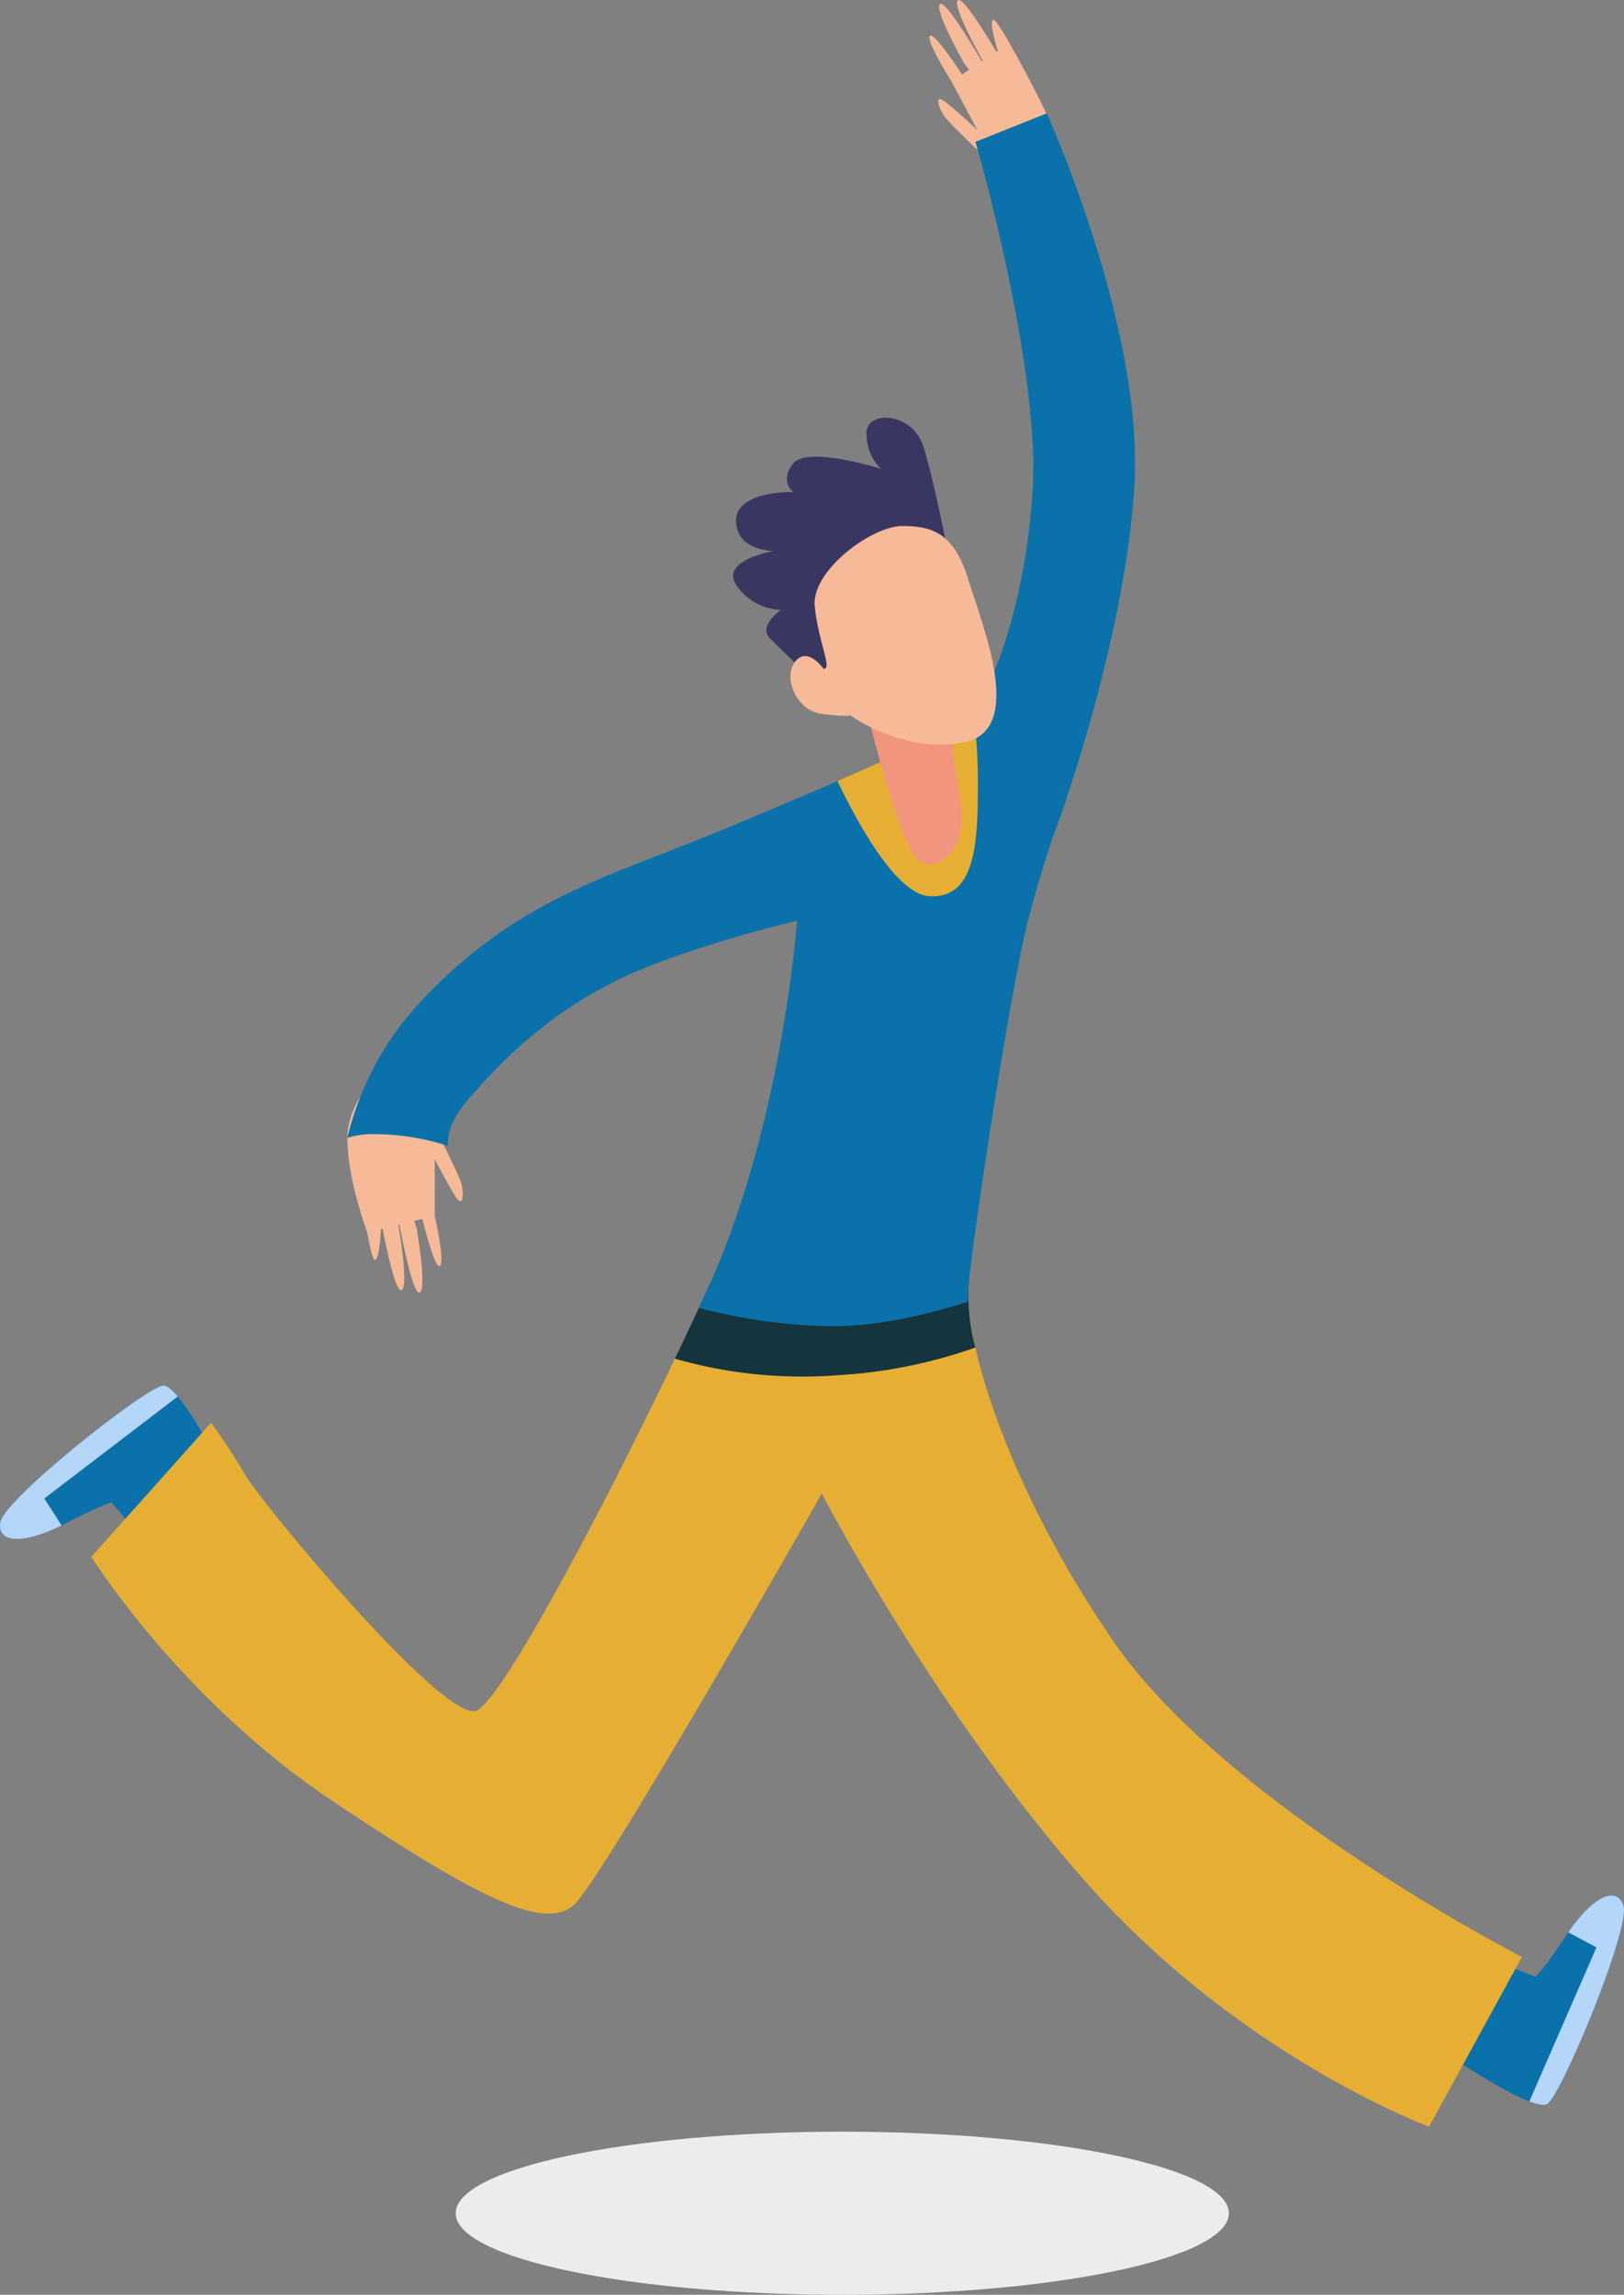 <svg id="Grupo_10" data-name="Grupo 10" xmlns="http://www.w3.org/2000/svg" xmlns:xlink="http://www.w3.org/1999/xlink" width="286.799" height="405.155" viewBox="0 0 286.799 405.155">
  <rect x="0" y="0" width="286.799" height="405.155" fill="#808080" stroke="none"/>
  <defs>
    <clipPath id="clip-path">
      <rect id="Rectángulo_17" data-name="Rectángulo 17" width="286.799" height="405.155" fill="none"/>
    </clipPath>
  </defs>
  <g id="Grupo_9" data-name="Grupo 9" clip-path="url(#clip-path)">
    <path id="Trazado_16" data-name="Trazado 16" d="M194.434,285.114c0,7.952-30.567,14.4-68.274,14.4s-68.273-6.446-68.273-14.4,30.567-14.4,68.273-14.4,68.274,6.445,68.274,14.4" transform="translate(22.589 105.642)" fill="#ecedeb"/>
    <path id="Trazado_17" data-name="Trazado 17" d="M130.139,9.007l-.245.16c-2.038-3.431-6-9.832-6.8-9.11-1.087.982,4.293,10.5,4.293,10.5l.135.171-.192.127C125.6,7.895,120.817-.066,119.929.734c-1.089.982,4.293,10.5,4.293,10.5l.861,1.09-1.246.816c-1.8-2.693-5.038-7.331-5.664-6.818-.876.719,3.783,8.049,3.783,8.049l4.592,8.625s-3.565-3.387-5.692-5.02-1.059,1.318-.133,2.586,6.018,6.1,6.018,6.1l17.382,7.6s-.535-1.476-3-8.466-8.91-18.151-8.91-18.151S129.781,3.263,129.3,3.5c-.587.291.128,3.146.836,5.508" transform="translate(46.072 0)" fill="#f6ba99"/>
    <path id="Trazado_18" data-name="Trazado 18" d="M50.047,164.386l.284-.068c.77,3.916,2.356,11.275,3.353,10.865,1.354-.559-.523-11.329-.523-11.329l-.07-.206.224-.054c.637,3.363,2.469,12.468,3.574,12.012,1.354-.559-.523-11.328-.523-11.328l-.445-1.315,1.447-.352c.792,3.141,2.287,8.6,3.049,8.323,1.065-.384-.863-8.853-.863-8.853l.015-10.015s2.22,4.385,3.677,6.638,1.44-.887.993-2.393-3.622-7.769-3.622-7.769L51.861,134.78s-7.709,6.091-7.732,13.5,3.508,16.687,3.508,16.687.82,4.946,1.35,4.885c.651-.076.936-3.007,1.061-5.469" transform="translate(17.22 52.595)" fill="#f6ba99"/>
    <path id="Trazado_19" data-name="Trazado 19" d="M39.142,190.52s-7.429-14.613-10.285-14.556S.684,196.038.05,200.1s4.834,3.713,11.432.25,8.259-3.733,8.259-3.733l3.9,4.685Z" transform="translate(0 68.666)" fill="#0b71aa"/>
    <path id="Trazado_20" data-name="Trazado 20" d="M10.879,200.651,7.823,195.9,31.4,177.887c-.991-1.175-1.887-1.937-2.54-1.924C26,176.019.684,196.038.05,200.1c-.616,3.934,4.506,3.722,10.828.553" transform="translate(0 68.666)" fill="#b3d6f9"/>
    <path id="Trazado_21" data-name="Trazado 21" d="M184.984,269.806s13.594,9.164,16.061,7.727S215.918,246.3,214.5,242.444s-6.029-.9-10.114,5.334-5.405,7.275-5.405,7.275l-5.686-2.2Z" transform="translate(72.186 93.935)" fill="#0b71aa"/>
    <path id="Trazado_22" data-name="Trazado 22" d="M201.144,247.22l4.98,2.671-11.855,27.194c1.436.546,2.589.777,3.154.448,2.469-1.436,14.871-31.233,13.455-35.089-1.375-3.738-5.747-1.064-9.734,4.777" transform="translate(75.809 93.935)" fill="#b3d6f9"/>
    <path id="Trazado_23" data-name="Trazado 23" d="M192.022,284.059c-19.871-29.017-26.178-54.249-25.547-62.133s7.568-53.934,10.723-65.6,4.731-15.455,4.731-15.455,11.985-32.171,13.877-60.241-15.454-66.235-15.454-66.235l-12.616,5.047s11.354,39.426,10.093,61.188-8.517,40.371-14.193,43.21a48.9,48.9,0,0,1-9.777,3.784s-.5.232-1.545.7c-2.334,1.054-7.4,3.312-15.705,6.858l-.413,21.77s-2.523,35.956-15.771,64.974S85.1,293.521,79.739,296.36s-37.848-36.271-41-41.633a108.65,108.65,0,0,0-5.993-9.146L11.612,269.235s15.455,24.917,42.264,42.9,37.848,23.024,42.894,18.608S140.6,258.07,140.6,258.07s19.857,38.379,46.98,68.972,60.265,42.807,60.265,42.807l16.4-29.964s-52.356-26.809-72.227-55.826" transform="translate(4.531 5.616)" fill="#e6af34"/>
    <path id="Trazado_24" data-name="Trazado 24" d="M137.552,164.044c.029-.357.075-.82.128-1.329A135.069,135.069,0,0,1,111.4,165.6c-9.928,0-16.134-1.178-19.622-2.176-.093.206-.181.414-.274.619-1.785,3.909-3.734,8.069-5.776,12.341a81.651,81.651,0,0,0,29.216,2.885,86.919,86.919,0,0,0,23.849-4.856,37.923,37.923,0,0,1-1.24-10.37" transform="translate(33.453 63.496)" fill="#15353e"/>
    <path id="Trazado_25" data-name="Trazado 25" d="M106.185,225.295a99.071,99.071,0,0,0,23.471,3.249c8.619,0,17.689-2.29,24.12-4.354a17.865,17.865,0,0,1,.008-2.265c.631-7.885,7.57-53.934,10.723-65.6s4.731-15.455,4.731-15.455,11.987-32.171,13.879-60.241S167.662,14.39,167.662,14.39l-12.616,5.047S166.4,58.862,165.139,80.625s-8.515,40.371-14.193,43.21a48.974,48.974,0,0,1-9.777,3.786s-.5.231-1.545.7c-3.349,1.513-12.31,5.5-28.419,12.227-21.131,8.832-37.657,12.433-55.195,31.856a53.046,53.046,0,0,0-11.881,22.855,16.162,16.162,0,0,1,5.037-.635,43.2,43.2,0,0,1,12.726,2.063c-.14-2.062.545-4.684,3.58-8.2,5.993-6.94,13.877-14.824,25.864-20.817s32.17-10.723,32.17-10.723-2.523,35.955-15.769,64.972c-.5,1.1-1.023,2.231-1.551,3.37" transform="translate(17.22 5.615)" fill="#0b71aa"/>
    <path id="Trazado_26" data-name="Trazado 26" d="M126.655,94.167a48.975,48.975,0,0,1-9.777,3.786s-.5.231-1.545.7c-1.615.73-4.553,2.041-8.954,3.952,3.363,7.042,10.313,19.966,16.2,20.335,8.1.5,8.606-9.114,8.606-19.744a92.781,92.781,0,0,0-.822-12.785,10.967,10.967,0,0,1-3.706,3.752" transform="translate(41.512 35.283)" fill="#e6af34"/>
    <path id="Trazado_27" data-name="Trazado 27" d="M110.3,91.073s2.208,8.831,4.415,15.455,4.1,13.246,9.148,9.462,1.892-13.879,1.577-17.032-.316-5.047-.316-5.047Z" transform="translate(43.042 35.539)" fill="#f2957e"/>
    <path id="Trazado_28" data-name="Trazado 28" d="M130.563,74.371s-1.892-9.777-3.786-16.085-10.092-6.624-10.092-2.523a8.721,8.721,0,0,0,2.523,6.307s-12.932-4.1-15.455-.947,0,5.047,0,5.047-10.093-.316-10.093,5.047,6.623,5.362,6.623,5.362-9.462,1.578-6.623,5.993a10.023,10.023,0,0,0,7.885,4.415s-4.1,2.839-1.892,5.047,8.831,8.515,8.831,8.515,5.678,1.892,5.678-2.839S108.17,88.88,112.9,83.2s17.663-2.837,17.663-8.831" transform="translate(36.342 20.701)" fill="#393762"/>
    <path id="Trazado_29" data-name="Trazado 29" d="M106.275,92.03s-2.839-4.1-5.047-1.262.316,8.517,4.415,9.148,5.362.316,5.362.316,9.462,6.939,20.186,4.731,3.153-20.5.63-28.7-6.307-9.462-11.67-9.462S104.068,74.682,104.7,80.991s3.153,11.038,1.576,11.038" transform="translate(39.183 26.066)" fill="#f6ba99"/>
  </g>
</svg>
